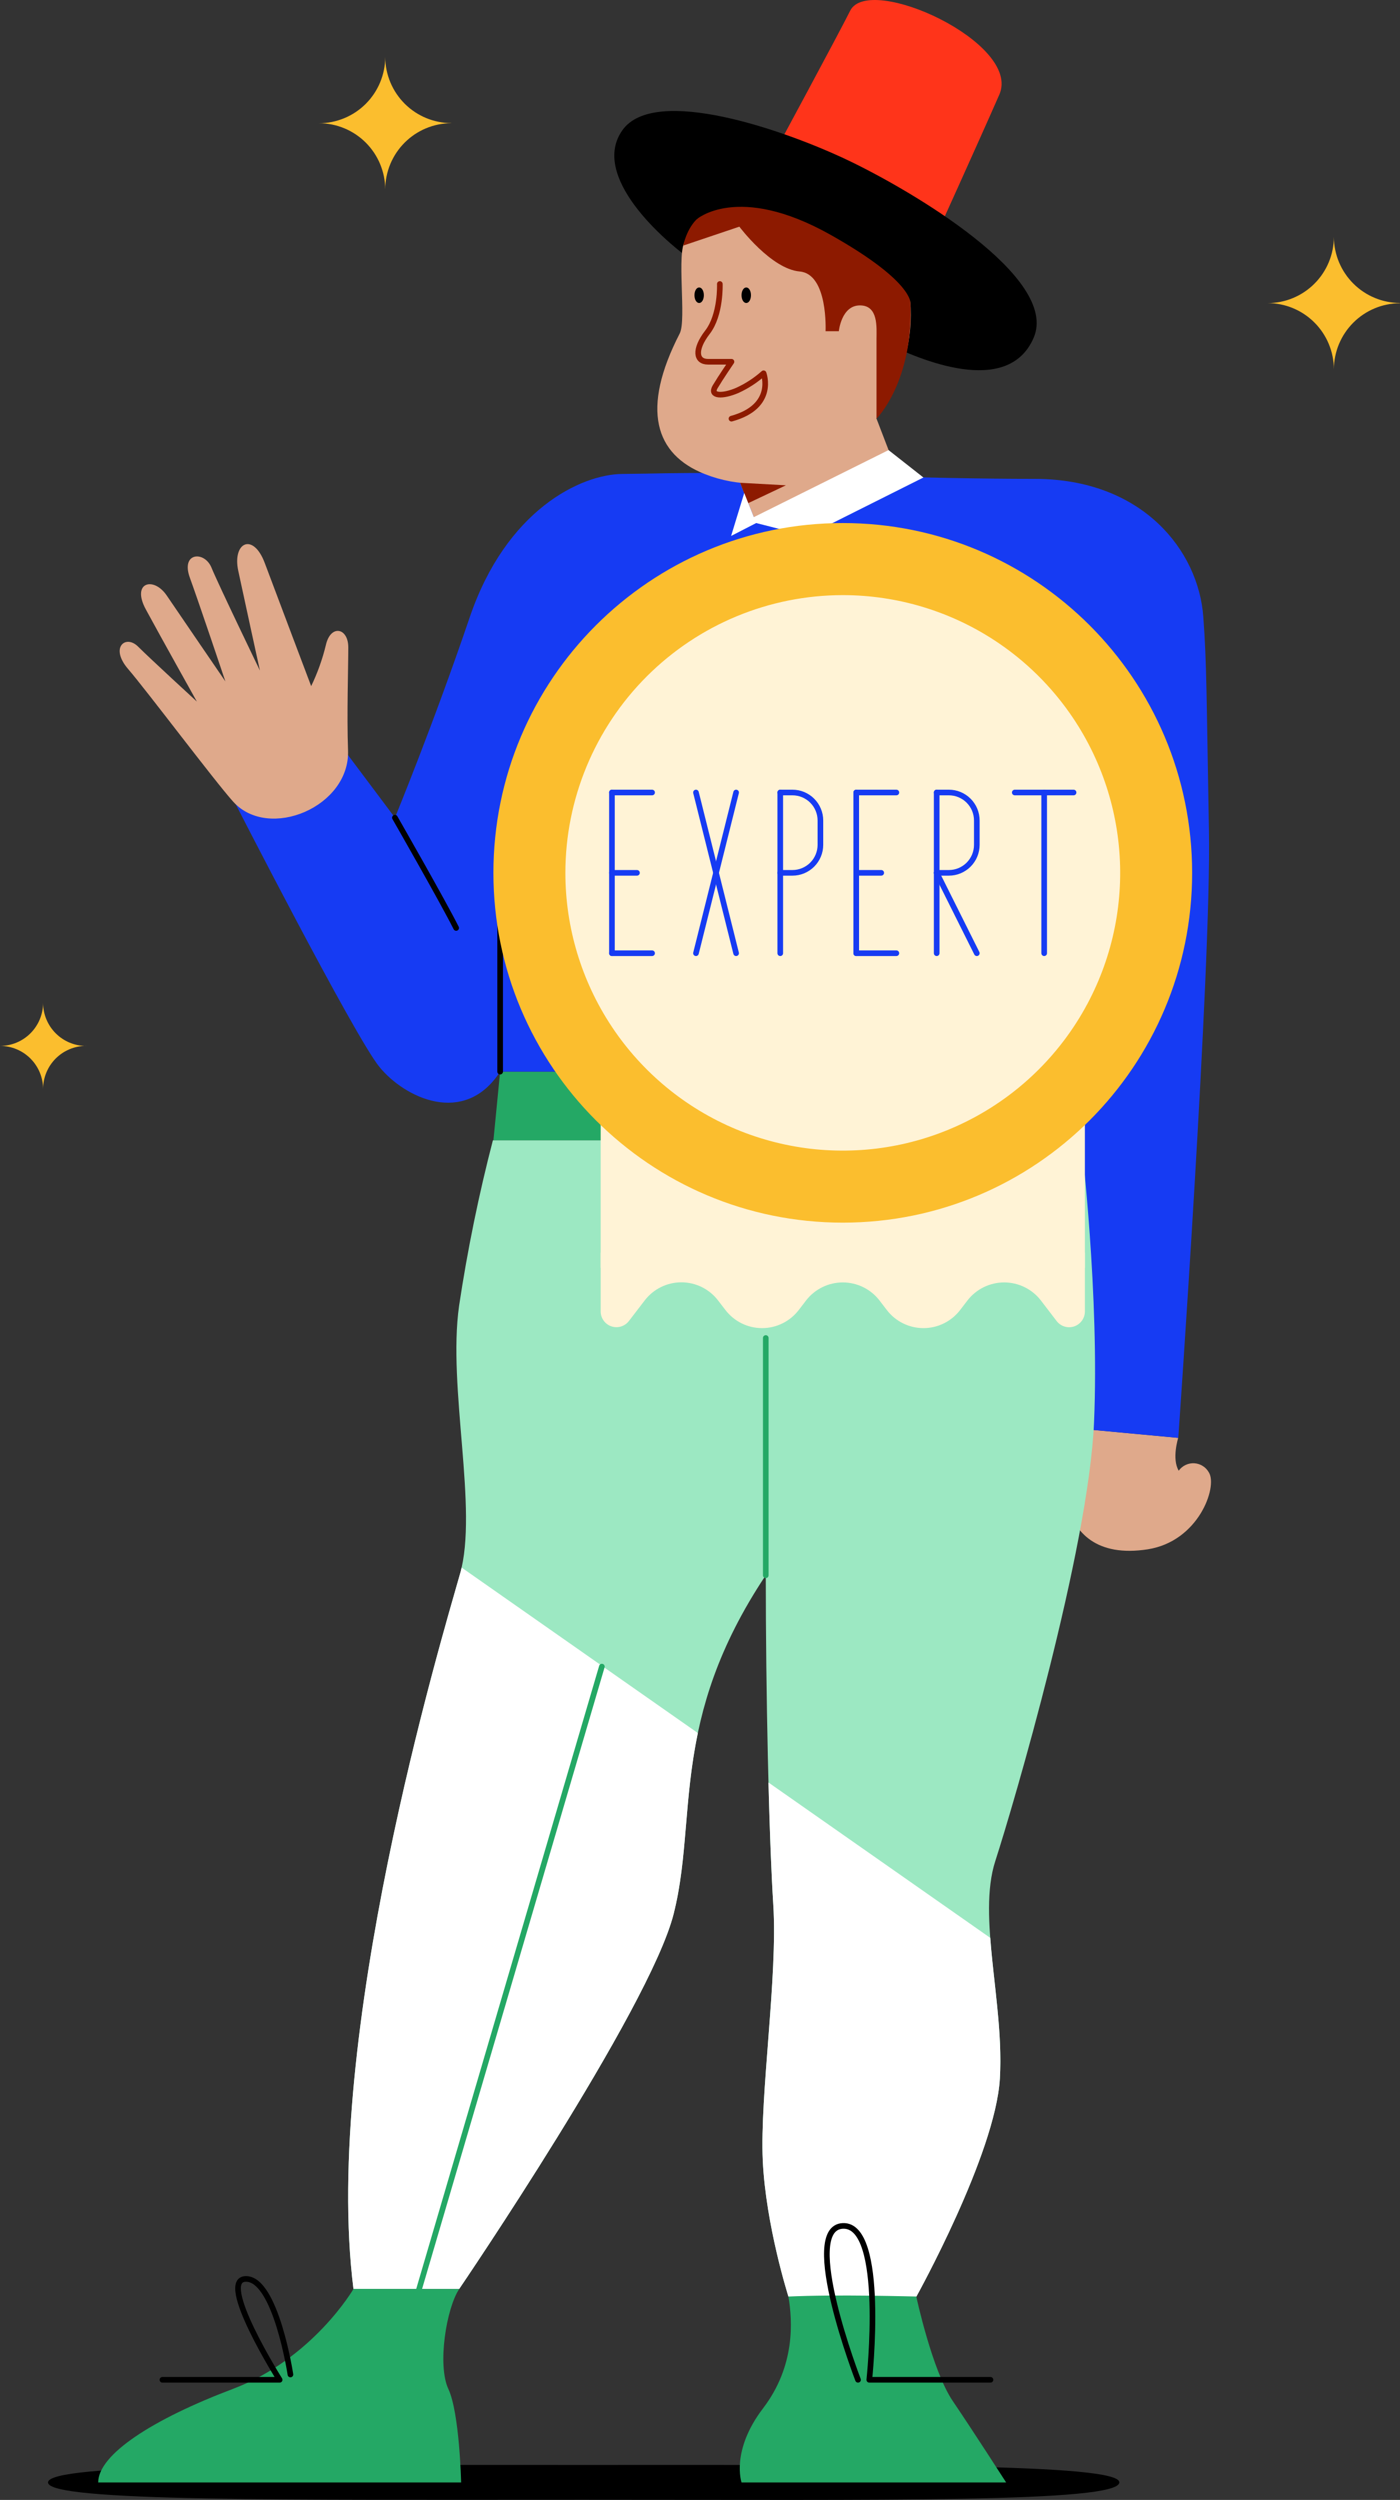 <svg width="415" height="741" viewBox="0 0 415 741" fill="none" xmlns="http://www.w3.org/2000/svg">
<rect x="0" y="0" width="415" height="741" fill="#333333" stroke="none"/>
<g clip-path="url(#clip0_447:19329)">
<path fill-rule="evenodd" clip-rule="evenodd" d="M173.026 730.641C260.66 730.641 331.875 730.149 331.807 735.796C331.738 741.885 260.66 740.951 173.026 740.951C85.393 740.951 14.236 741.59 14.236 735.826C14.236 730.061 85.383 730.641 173.026 730.641Z" fill="black"/>
<path fill-rule="evenodd" clip-rule="evenodd" d="M229.416 45.576C229.416 45.576 248.969 9.335 252.015 3.187C257.566 -8.017 302.95 12.749 296.229 28.046C289.509 43.343 276.804 71.33 276.804 71.33L229.416 45.576Z" fill="#FF341A"/>
<path fill-rule="evenodd" clip-rule="evenodd" d="M206.808 78.403C195.999 71.074 174.973 51.95 184.523 38.562C194.074 25.173 232.599 38.562 251.337 47.494C270.074 56.426 314.053 82.229 306.419 100.084C298.784 117.939 272.245 106.459 262.587 101.678C252.928 96.897 217.635 85.741 206.808 78.403Z" fill="black"/>
<path fill-rule="evenodd" clip-rule="evenodd" d="M349.258 426.189C349.258 426.189 347.293 432.406 349.405 435.927C349.931 435.196 350.634 434.611 351.448 434.226C352.262 433.842 353.161 433.671 354.059 433.73C354.957 433.789 355.826 434.076 356.582 434.564C357.339 435.051 357.96 435.724 358.386 436.518C360.94 440.826 355.271 456.881 340.209 459.232C325.146 461.583 318.298 454.313 316.342 445.529C314.387 436.744 319.172 423.385 319.172 423.385L349.258 426.189Z" fill="#DFA98B"/>
<path fill-rule="evenodd" clip-rule="evenodd" d="M308.176 317.645H148.256L146.262 338.008H306.182L308.176 317.645Z" fill="#24A865"/>
<path fill-rule="evenodd" clip-rule="evenodd" d="M214.197 140.181C196.295 140.181 196.511 140.358 184.406 140.486C172.301 140.614 150.085 151.002 139.208 183.061C128.4 214.875 117.072 242.37 117.072 242.37L101.989 222.253L69.123 236.93C69.123 236.93 104.996 307.04 112.444 316.218C119.891 325.396 137.656 334.004 148.258 317.644H305.574L319.192 423.405L349.278 426.208C349.278 426.208 359.103 286.844 358.366 246.187C357.629 205.529 357.718 196.823 356.696 182.835C355.261 163.111 338.578 141.942 306.704 141.942C274.83 141.942 232.118 140.181 214.197 140.181Z" fill="#163BF3"/>
<path fill-rule="evenodd" clip-rule="evenodd" d="M251.003 58.738C269.799 68.428 275.625 94.624 264.012 117.191C252.398 139.758 228.64 148.297 208.93 140.525C194.192 134.711 189.888 121.382 201.502 98.815C203.555 94.821 200.431 74.468 203.192 71.271C216.073 56.436 235.537 50.76 251.003 58.738Z" fill="#DFA98B"/>
<path fill-rule="evenodd" clip-rule="evenodd" d="M219.404 143.102L224.16 155.035L266.547 141.607L259.817 124.077L219.404 143.102Z" fill="#DFA98B"/>
<path fill-rule="evenodd" clip-rule="evenodd" d="M219.404 143.102L232.964 143.85L221.743 149.162L219.404 143.102Z" fill="#8D1A00"/>
<path fill-rule="evenodd" clip-rule="evenodd" d="M180.79 338.008H146.106C141.911 354.174 138.566 370.549 136.084 387.066C132.645 411.443 141.812 447.309 136.369 466.521C130.926 485.733 95.377 604.075 104.78 678.474H136.113C136.113 678.474 192.531 595.556 199.684 567.314C206.837 539.071 198.348 509.943 226.999 466.915C226.999 501.424 227.894 543.557 229.23 564.618C230.566 585.68 225.201 621.094 226.105 640.365C227.009 659.636 233.71 680.698 233.71 680.698H271.646C271.646 680.698 295.041 638.565 296.387 616.155C297.733 593.746 289.676 568.199 295.041 551.613C300.406 535.028 322.67 459.281 324.301 421.634C325.932 383.987 320.558 338.706 320.558 338.706L180.79 338.008Z" fill="#9CE8C2"/>
<path fill-rule="evenodd" clip-rule="evenodd" d="M136.829 464.633L206.866 513.691C202.68 533.66 203.918 550.649 199.683 567.324C192.53 595.556 136.112 678.484 136.112 678.484H104.779C95.376 604.085 130.905 485.753 136.348 466.531C136.574 465.911 136.682 465.302 136.829 464.633ZM227.794 528.348L293.537 574.397C294.519 587.657 297.201 602.501 296.386 616.175C295.04 638.584 271.645 680.737 271.645 680.737H233.709C233.709 680.737 226.998 659.676 226.104 640.404C225.21 621.133 230.575 585.719 229.229 564.658C228.659 555.637 228.167 542.799 227.794 528.348Z" fill="white"/>
<path d="M226.998 466.925V396.598" stroke="#24A865" stroke-width="1.67" stroke-linecap="round" stroke-linejoin="round"/>
<path d="M117.061 242.37C117.061 242.37 131.317 267.258 135.218 275.059" stroke="black" stroke-width="1.67" stroke-linecap="round" stroke-linejoin="round"/>
<path d="M148.258 317.644V255.276" stroke="black" stroke-width="1.67" stroke-linecap="round" stroke-linejoin="round"/>
<path fill-rule="evenodd" clip-rule="evenodd" d="M103.167 222.4C102.784 211.855 103.245 197.807 103.245 191.905C103.245 186.003 97.969 185.019 96.593 191.216C95.576 195.412 94.117 199.488 92.241 203.375C92.241 203.375 81.924 176.067 78.485 166.889C75.046 157.711 68.826 160.741 70.625 169.191C72.59 178.398 77.05 198.761 77.05 198.761C77.05 198.761 64.759 173.313 62.695 168.266C60.632 163.22 53.528 163.672 56.27 171.217C59.011 178.762 66.812 201.978 66.812 201.978C66.812 201.978 53.312 182.245 49.421 176.51C45.53 170.775 38.869 172.575 43.231 180.641C47.594 188.708 58.353 207.949 58.353 207.949C58.353 207.949 44.597 195.318 40.932 191.659C37.267 188 32.453 191.885 37.984 198.309C43.516 204.733 63.737 231.667 69.151 237.658C79.674 249.256 103.805 239.153 103.167 222.4Z" fill="#DFA98B"/>
<path fill-rule="evenodd" clip-rule="evenodd" d="M202.523 72.796L219.168 67.188C219.168 67.188 228.561 79.731 237.04 80.469C245.52 81.206 244.724 98.176 244.724 98.176H248.654C248.654 98.176 249.391 90.522 254.913 90.522C260.435 90.522 259.826 97.143 259.826 100.428C259.826 103.714 259.826 124.097 259.826 124.097C259.826 124.097 270.948 113.04 269.848 89.283C268.747 65.526 246.267 60.371 246.267 60.371C246.267 60.371 216.623 55.974 206.965 64.572C203.516 67.611 202.523 72.796 202.523 72.796Z" fill="#8D1A00"/>
<path fill-rule="evenodd" clip-rule="evenodd" d="M206.395 65.083C206.395 65.083 218.578 54.105 246.129 69.559C271.999 84.108 269.916 90.503 269.916 90.503C269.916 90.503 275.114 66.008 255.335 55.089C246.718 50.377 209.991 49.737 206.395 65.083Z" fill="black"/>
<path d="M213.381 84.177C213.381 84.177 213.734 93.267 209.725 98.461C205.717 103.655 206.336 107.226 209.843 107.226H216.829C216.829 107.226 213.685 111.82 211.995 114.653C210.305 117.486 214.196 117.604 218.568 115.715C221.402 114.425 224.026 112.713 226.35 110.639C226.35 110.639 230.064 120.477 216.829 124.097" stroke="#8D1A00" stroke-width="1.67" stroke-linecap="round" stroke-linejoin="round"/>
<path fill-rule="evenodd" clip-rule="evenodd" d="M207.249 85.21C208.025 85.21 208.644 86.194 208.644 87.502C208.644 88.811 208.025 89.814 207.249 89.814C206.472 89.814 205.863 88.83 205.863 87.502C205.863 86.174 206.482 85.21 207.249 85.21Z" fill="black"/>
<path fill-rule="evenodd" clip-rule="evenodd" d="M221.212 85.21C221.988 85.21 222.607 86.194 222.607 87.502C222.607 88.811 221.988 89.814 221.212 89.814C220.435 89.814 219.816 88.83 219.816 87.502C219.816 86.174 220.445 85.21 221.212 85.21Z" fill="black"/>
<path fill-rule="evenodd" clip-rule="evenodd" d="M233.71 680.737C234.928 687.918 235.802 701.248 226.183 713.859C216.564 726.47 219.816 735.826 219.816 735.826H298.253C298.253 735.826 288.536 720.696 282.425 711.685C276.313 702.674 271.616 680.727 271.616 680.727C271.616 680.727 247.249 680.009 233.71 680.737Z" fill="#24A865"/>
<path fill-rule="evenodd" clip-rule="evenodd" d="M104.78 678.465C104.78 678.465 92.793 699.123 69.044 708.094C45.296 717.066 29.104 727.513 29.104 735.826H136.693C136.693 735.826 136.231 715.236 132.91 708.124C129.589 701.012 132.32 684.19 136.113 678.494L104.78 678.465Z" fill="#24A865"/>
<path fill-rule="evenodd" clip-rule="evenodd" d="M220.612 146.132L216.721 158.862L224.159 155.035L239.162 158.862L273.728 141.538L263.392 133.413L223.461 153.284L220.612 146.132Z" fill="white"/>
<path d="M321.59 331.151H178.059V375.783H321.59V331.151Z" fill="#FFF3D6"/>
<path fill-rule="evenodd" clip-rule="evenodd" d="M178.059 371.277V388.728C178.061 389.702 178.368 390.651 178.935 391.442C179.503 392.234 180.304 392.827 181.225 393.141C182.146 393.454 183.142 393.471 184.074 393.19C185.005 392.908 185.826 392.342 186.42 391.571L191.107 385.462C192.386 383.792 194.031 382.438 195.917 381.506C197.802 380.575 199.876 380.09 201.979 380.09C204.081 380.09 206.155 380.575 208.041 381.506C209.926 382.438 211.572 383.792 212.851 385.462L215.032 388.295C216.311 389.966 217.957 391.32 219.842 392.252C221.727 393.183 223.801 393.668 225.904 393.668C228.006 393.668 230.081 393.183 231.966 392.252C233.851 391.32 235.497 389.966 236.776 388.295L238.947 385.462C240.233 383.8 241.881 382.454 243.767 381.528C245.652 380.603 247.724 380.121 249.824 380.121C251.924 380.121 253.996 380.603 255.881 381.528C257.767 382.454 259.415 383.8 260.701 385.462L262.872 388.295C264.151 389.966 265.797 391.32 267.682 392.252C269.568 393.183 271.642 393.668 273.744 393.668C275.847 393.668 277.921 393.183 279.806 392.252C281.692 391.32 283.337 389.966 284.616 388.295L286.788 385.462C288.073 383.8 289.722 382.454 291.607 381.528C293.493 380.603 295.565 380.121 297.665 380.121C299.764 380.121 301.836 380.603 303.722 381.528C305.607 382.454 307.256 383.8 308.541 385.462C310.113 387.518 311.715 389.594 313.218 391.571C313.812 392.346 314.633 392.916 315.566 393.2C316.499 393.484 317.498 393.468 318.422 393.154C319.345 392.84 320.148 392.245 320.716 391.451C321.284 390.657 321.59 389.705 321.59 388.728V371.277H178.059Z" fill="#FFF3D6"/>
<path d="M249.823 362.404C307.018 362.404 353.383 315.983 353.383 258.719C353.383 201.456 307.018 155.035 249.823 155.035C192.627 155.035 146.262 201.456 146.262 258.719C146.262 315.983 192.627 362.404 249.823 362.404Z" fill="#FBBE2E"/>
<path fill-rule="evenodd" clip-rule="evenodd" d="M249.823 176.401C266.087 176.401 281.986 181.23 295.509 190.277C309.032 199.324 319.571 212.182 325.795 227.226C332.018 242.27 333.646 258.824 330.472 274.794C327.299 290.765 319.466 305.434 307.965 316.947C296.464 328.461 281.811 336.301 265.86 339.476C249.908 342.652 233.374 341.02 218.349 334.787C203.323 328.555 190.482 318.001 181.447 304.461C172.413 290.921 167.592 275.003 167.594 258.719C167.604 236.889 176.271 215.955 191.69 200.52C207.109 185.084 228.019 176.409 249.823 176.401Z" fill="#FFF3D6"/>
<path d="M86.091 703.825C86.091 703.825 81.767 675.494 72.924 675.494C64.082 675.494 82.897 705.399 82.897 705.399H48.145" stroke="black" stroke-width="1.67" stroke-linecap="round" stroke-linejoin="round"/>
<path d="M254.343 705.399C254.343 705.399 237.011 660.394 249.823 659.784C262.636 659.174 257.684 705.399 257.684 705.399H293.606" stroke="black" stroke-width="1.67" stroke-linecap="round" stroke-linejoin="round"/>
<path d="M124.111 678.927L178.41 494" stroke="#24A865" stroke-width="1.67" stroke-linecap="round" stroke-linejoin="round"/>
<path fill-rule="evenodd" clip-rule="evenodd" d="M133.676 36.516C128.514 36.56 123.576 38.636 119.93 42.295C116.284 45.955 114.223 50.904 114.192 56.072V56.2C114.192 50.982 112.122 45.978 108.436 42.288C104.751 38.598 99.753 36.526 94.541 36.526C99.753 36.526 104.751 34.453 108.436 30.763C112.122 27.073 114.192 22.069 114.192 16.851V16.979C114.236 22.168 116.326 27.129 120.006 30.783C123.687 34.437 128.66 36.486 133.843 36.486L133.676 36.516Z" fill="#FBBE2E"/>
<path fill-rule="evenodd" clip-rule="evenodd" d="M414.883 89.883C409.729 89.927 404.799 91.996 401.154 95.645C397.509 99.293 395.443 104.23 395.399 109.39V109.518C395.399 104.3 393.329 99.296 389.643 95.606C385.958 91.916 380.96 89.843 375.748 89.843C378.329 89.843 380.884 89.335 383.268 88.346C385.652 87.357 387.819 85.908 389.643 84.081C391.468 82.254 392.916 80.085 393.903 77.698C394.891 75.311 395.399 72.753 395.399 70.169V70.297C395.443 75.477 397.526 80.431 401.196 84.084C404.866 87.736 409.826 89.791 415.001 89.804L414.883 89.883Z" fill="#FBBE2E"/>
<path fill-rule="evenodd" clip-rule="evenodd" d="M25.477 310.011C22.114 310.029 18.893 311.375 16.514 313.756C14.136 316.138 12.791 319.362 12.773 322.73V322.809C12.773 319.417 11.427 316.165 9.032 313.766C6.637 311.368 3.388 310.021 0 310.021C3.388 310.021 6.637 308.673 9.032 306.275C11.427 303.877 12.773 300.624 12.773 297.232V297.321C12.794 300.699 14.149 303.931 16.542 306.313C18.935 308.694 22.172 310.031 25.546 310.03L25.477 310.011Z" fill="#FBBE2E"/>
<path d="M181.398 234.904V282.545" stroke="#163BF3" stroke-width="1.67" stroke-linecap="round" stroke-linejoin="round"/>
<path d="M253.812 234.904V282.545" stroke="#163BF3" stroke-width="1.67" stroke-linecap="round" stroke-linejoin="round"/>
<path d="M231.293 234.904V282.545" stroke="#163BF3" stroke-width="1.67" stroke-linecap="round" stroke-linejoin="round"/>
<path d="M277.658 234.904V282.545" stroke="#163BF3" stroke-width="1.67" stroke-linecap="round" stroke-linejoin="round"/>
<path d="M309.523 234.904V282.545" stroke="#163BF3" stroke-width="1.67" stroke-linecap="round" stroke-linejoin="round"/>
<path d="M206.307 234.904L218.205 282.545" stroke="#163BF3" stroke-width="1.67" stroke-linecap="round" stroke-linejoin="round"/>
<path d="M218.205 234.904L206.307 282.545" stroke="#163BF3" stroke-width="1.67" stroke-linecap="round" stroke-linejoin="round"/>
<path d="M181.398 234.904H193.297" stroke="#163BF3" stroke-width="1.67" stroke-linecap="round" stroke-linejoin="round"/>
<path d="M253.812 234.904H265.711" stroke="#163BF3" stroke-width="1.67" stroke-linecap="round" stroke-linejoin="round"/>
<path d="M300.809 234.904H318.239" stroke="#163BF3" stroke-width="1.67" stroke-linecap="round" stroke-linejoin="round"/>
<path d="M181.398 258.719H188.817" stroke="#163BF3" stroke-width="1.67" stroke-linecap="round" stroke-linejoin="round"/>
<path d="M253.812 258.719H261.221" stroke="#163BF3" stroke-width="1.67" stroke-linecap="round" stroke-linejoin="round"/>
<path d="M181.398 282.545H193.297" stroke="#163BF3" stroke-width="1.67" stroke-linecap="round" stroke-linejoin="round"/>
<path d="M253.812 282.545H265.711" stroke="#163BF3" stroke-width="1.67" stroke-linecap="round" stroke-linejoin="round"/>
<path d="M231.293 258.72H234.899C237.098 258.72 239.208 257.845 240.763 256.288C242.318 254.731 243.192 252.619 243.192 250.417V243.206C243.192 241.004 242.318 238.892 240.763 237.335C239.208 235.778 237.098 234.904 234.899 234.904H231.293" stroke="#163BF3" stroke-width="1.67" stroke-linecap="round" stroke-linejoin="round"/>
<path d="M277.658 258.72H281.264C283.464 258.72 285.573 257.845 287.128 256.288C288.683 254.731 289.557 252.619 289.557 250.417V243.206C289.557 241.004 288.683 238.892 287.128 237.335C285.573 235.778 283.464 234.904 281.264 234.904H277.658" stroke="#163BF3" stroke-width="1.67" stroke-linecap="round" stroke-linejoin="round"/>
<path d="M277.658 258.719L289.557 282.545" stroke="#163BF3" stroke-width="1.67" stroke-linecap="round" stroke-linejoin="round"/>
</g>
<defs>
<clipPath id="clip0_447:19329">
<rect width="415" height="741" fill="white"/>
</clipPath>
</defs>
</svg>
